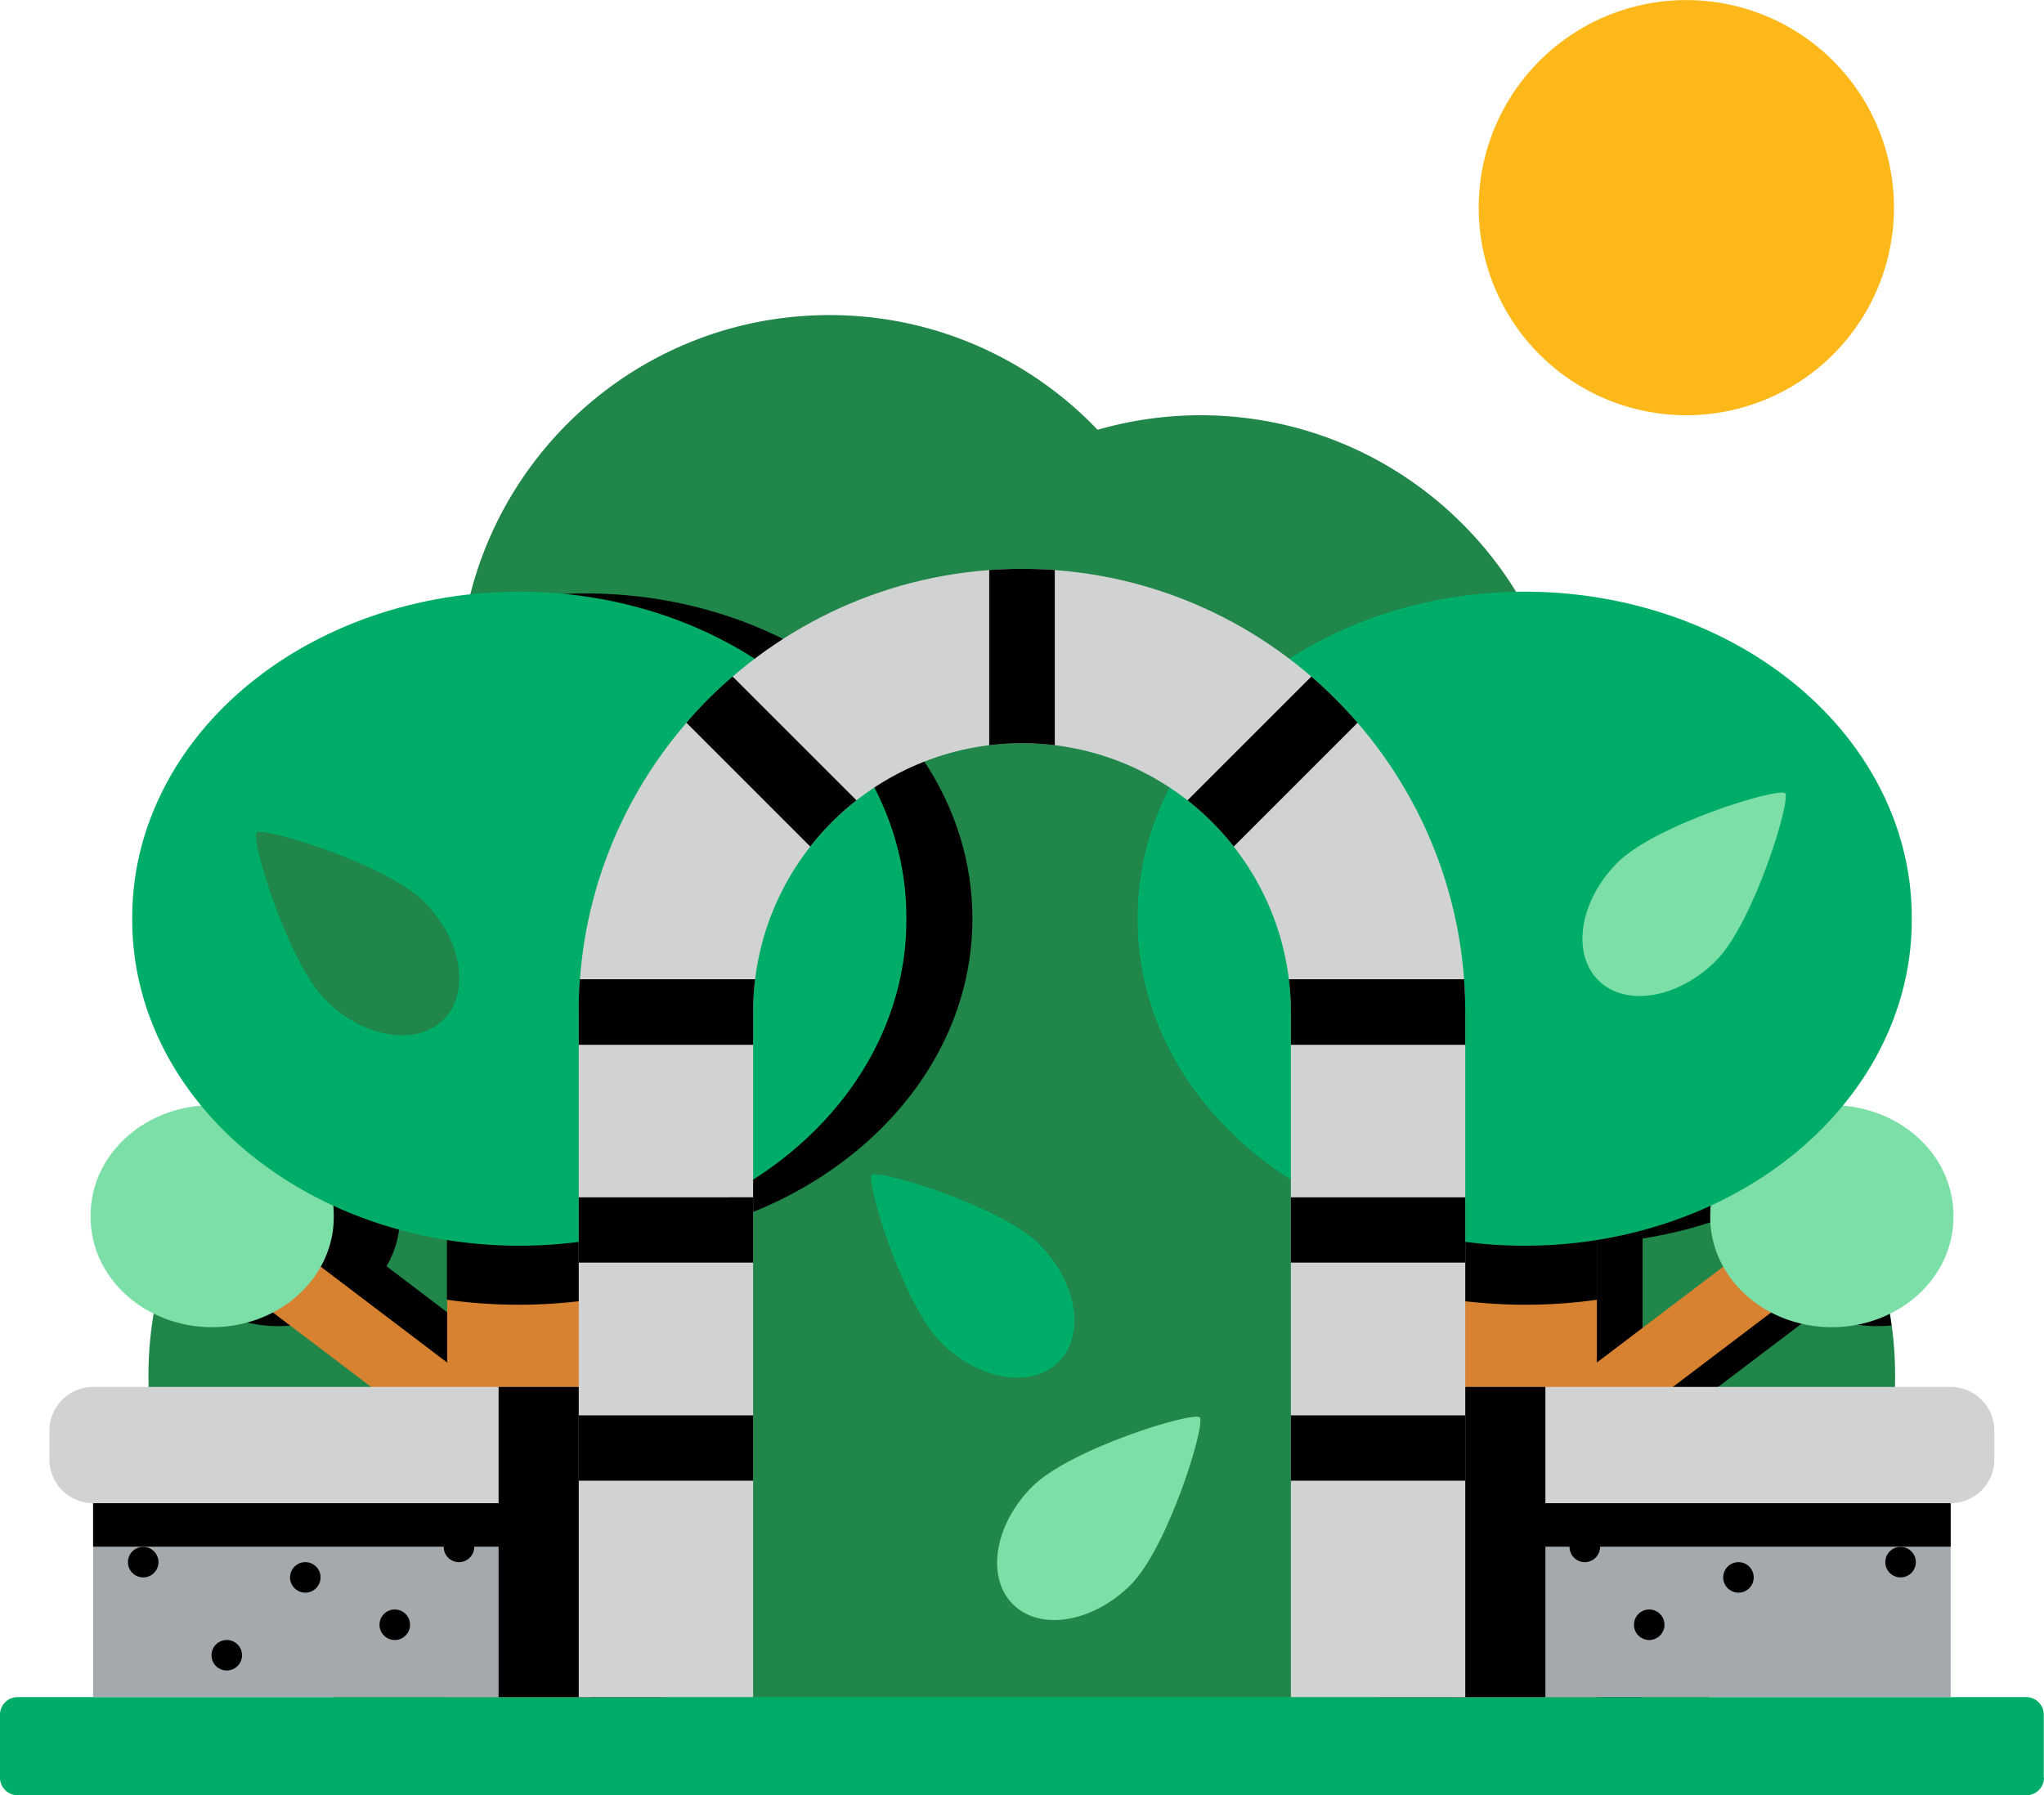 <svg width="140" height="122.992" viewBox="0 0 179.2 157.43" class="prefix__icon" xmlns="http://www.w3.org/2000/svg"><path d="M133.671 88.149v-3.513a32.456 32.456 0 004.052-15.728c0-17.944-14.55-32.495-32.494-32.495a32.7 32.7 0 00-9.002 1.277c-5.908-6.187-14.252-10.06-23.493-10.06-17.944 0-32.495 14.551-32.495 32.495a32.352 32.352 0 005.27 17.745v10.299c-17.944 0-32.495 14.55-32.495 32.495 0 17.944 14.55 32.494 32.495 32.494h88.142c17.944 0 32.495-14.55 32.495-32.494.02-17.964-14.53-32.515-32.475-32.515z" fill="#218649"/><path d="M144.01 119.486v-10.878a37.963 37.963 0 0010.02-3.014c-.04.34-.06.699-.06 1.058a8.782 8.782 0 001.178 4.41zm-10.339-31.337v-3.513a32.456 32.456 0 004.052-15.728 32.39 32.39 0 00-4.57-16.607c-16.607 1.856-29.441 13.812-29.441 28.283 0 13.932 11.896 25.549 27.624 28.024v44.53h2.315c3.613 0 7.086-.598 10.32-1.676v-24.79l15.349-11.637a11.448 11.448 0 005.25 1.257c.419 0 .838-.02 1.257-.06-2.116-15.868-15.709-28.083-32.156-28.083zM45.01 119.486l-11.118-8.443a8.782 8.782 0 001.178-4.411c0-.36-.02-.719-.06-1.058a37.963 37.963 0 0010.02 3.014zm6.327-67.445c-3.633 0-7.126.48-10.4 1.358a32.114 32.114 0 00-.698 6.706 32.352 32.352 0 005.27 17.745v10.299c-8.523 0-16.288 3.293-22.096 8.663.06.08.12.14.18.22-.14.02-.3.02-.44.039a32.534 32.534 0 00-8.522 13.433c1.636 3.413 5.389 5.788 9.76 5.788 1.916 0 3.693-.459 5.25-1.257l15.349 11.637v26.446c.16 0 .339.02.499.02h12.135v-44.53c15.729-2.495 27.625-14.092 27.625-28.024.02-15.768-15.17-28.542-33.912-28.542z"/><path d="M39.201 92.6v26.886l-16.706-12.675-3.473 4.571 20.18 15.29v26.466h12.634V92.6z" fill="#d68231"/><path d="M7.944 106.652a10.659 9.64 0 1021.317 0 10.659 9.64 0 10-21.317 0z" fill="#7cdfa8"/><path d="M51.836 92.6v21.377c-2.076.28-4.192.44-6.327.44-2.136 0-4.252-.14-6.328-.44V92.6z"/><path d="M11.597 80.564a33.932 28.523 0 1067.863 0 33.932 28.523 0 10-67.863 0z" fill="#00ad68"/><path d="M160.178 111.382l-3.473-4.57L140 119.485V92.6h-12.635v60.538H140v-26.466z" fill="#d68231"/><path d="M149.939 106.652a10.659 9.64 0 1021.317 0 10.659 9.64 0 10-21.317 0z" fill="#7cdfa8"/><path d="M127.364 92.6v21.377c2.076.28 4.192.44 6.327.44 2.136 0 4.252-.14 6.328-.44V92.6z"/><path d="M99.74 80.564a33.932 28.523 0 1067.863 0 33.932 28.523 0 10-67.863 0zM179.2 155.893c0 .858-.699 1.537-1.537 1.537H1.537A1.538 1.538 0 010 155.893v-5.529c0-.858.699-1.537 1.537-1.537h176.106c.858 0 1.537.699 1.537 1.537v5.529z" fill="#00ad68"/><path d="M8.164 126.711h50.199v22.116h-50.2z" fill="#a4a9ad"/><path d="M8.164 126.711h50.199v8.923h-50.2z"/><path d="M58.383 121.622H8.163a3.846 3.846 0 00-3.832 3.832v2.535a3.846 3.846 0 003.833 3.832h50.199v-10.2z" fill="#d1d3d3"/><path d="M43.712 121.622h14.67v27.205h-14.67zM11.217 136.99a1.337 1.337 0 102.675 0 1.337 1.337 0 10-2.675 0zM25.429 138.328a1.337 1.337 0 102.675 0 1.337 1.337 0 10-2.675 0zM33.273 142.48a1.337 1.337 0 102.675 0 1.337 1.337 0 10-2.675 0zM38.902 135.654a1.337 1.337 0 102.674 0 1.337 1.337 0 10-2.674 0z"/><path d="M120.817 126.711h50.2v22.116h-50.2z" fill="#a4a9ad"/><path d="M120.817 126.711h50.2v8.923h-50.2z"/><path d="M120.817 121.622h50.2a3.846 3.846 0 013.832 3.832v2.535a3.846 3.846 0 01-3.833 3.832h-50.199z" fill="#d1d3d3"/><path d="M120.817 121.622h14.67v27.205h-14.67zM165.288 136.99a1.337 1.337 0 102.675 0 1.337 1.337 0 10-2.675 0zM151.077 138.328a1.337 1.337 0 102.674 0 1.337 1.337 0 10-2.674 0zM143.252 142.48a1.337 1.337 0 102.675 0 1.337 1.337 0 10-2.675 0zM137.604 135.654a1.337 1.337 0 102.674 0 1.337 1.337 0 10-2.674 0z"/><path d="M128.462 148.827h-15.29v-60.08c0-12.993-10.578-23.572-23.572-23.572S66.027 75.754 66.027 88.748v60.08H50.738v-60.08c0-21.437 17.445-38.862 38.862-38.862s38.862 17.425 38.862 38.862z" fill="#d1d3d3"/><path d="M113.173 129.845h15.289v-5.728h-15.29zm0-19.121h15.289v-5.729h-15.29zm15.19-24.85h-15.37c.12.938.18 1.896.18 2.874v2.874h15.289v-2.874c0-.958-.04-1.916-.1-2.874zm-13.394-26.547l-10.858 10.858a23.587 23.587 0 014.052 4.052l10.858-10.858a40.865 40.865 0 00-4.052-4.052zm-54.79 4.052l10.858 10.858a23.587 23.587 0 014.052-4.052L64.231 59.327a36.983 36.983 0 00-4.052 4.052zm-9.44 47.345h15.288v-5.729H50.738zm0 19.121h15.288v-5.728H50.738zm35.987-79.86v15.37c.938-.12 1.896-.18 2.874-.18.978 0 1.936.06 2.874.18v-15.37a45.02 45.02 0 00-2.874-.1c-.958 0-1.916.04-2.874.1zM50.738 88.749v2.874h15.29v-2.874c0-.978.06-1.936.179-2.874h-15.37c-.079.958-.099 1.916-.099 2.874zM18.543 145.154a1.337 1.337 0 102.674 0 1.337 1.337 0 10-2.674 0z"/><path d="M129.64 18.21a18.203 18.203 0 1036.406 0 18.203 18.203 0 10-36.406 0z" fill="#ffb819"/><path d="M99.12 138.987c3.314-3.314 6.608-14.132 6.069-14.69-.56-.56-11.377 2.754-14.69 6.067-3.314 3.313-4.073 7.944-1.697 10.32 2.375 2.375 6.986 1.616 10.319-1.697z" fill="#7cdfa8"/><path d="M82.494 117.73c-3.313-3.314-6.606-14.132-6.068-14.691.56-.559 11.378 2.755 14.691 6.068 3.313 3.313 4.072 7.944 1.697 10.32-2.396 2.374-7.006 1.616-10.32-1.697z" fill="#00ad68"/><path d="M150.438 84.257c3.313-3.314 6.607-14.132 6.068-14.69-.56-.56-11.378 2.754-14.69 6.067-3.314 3.313-4.073 7.944-1.697 10.32 2.375 2.395 7.005 1.616 10.319-1.697z" fill="#7cdfa8"/><path d="M28.563 87.71c-3.314-3.314-6.607-14.132-6.068-14.69.559-.56 11.377 2.754 14.69 6.067 3.314 3.314 4.072 7.944 1.697 10.32-2.375 2.375-6.986 1.616-10.32-1.697z" fill="#218649"/></svg>